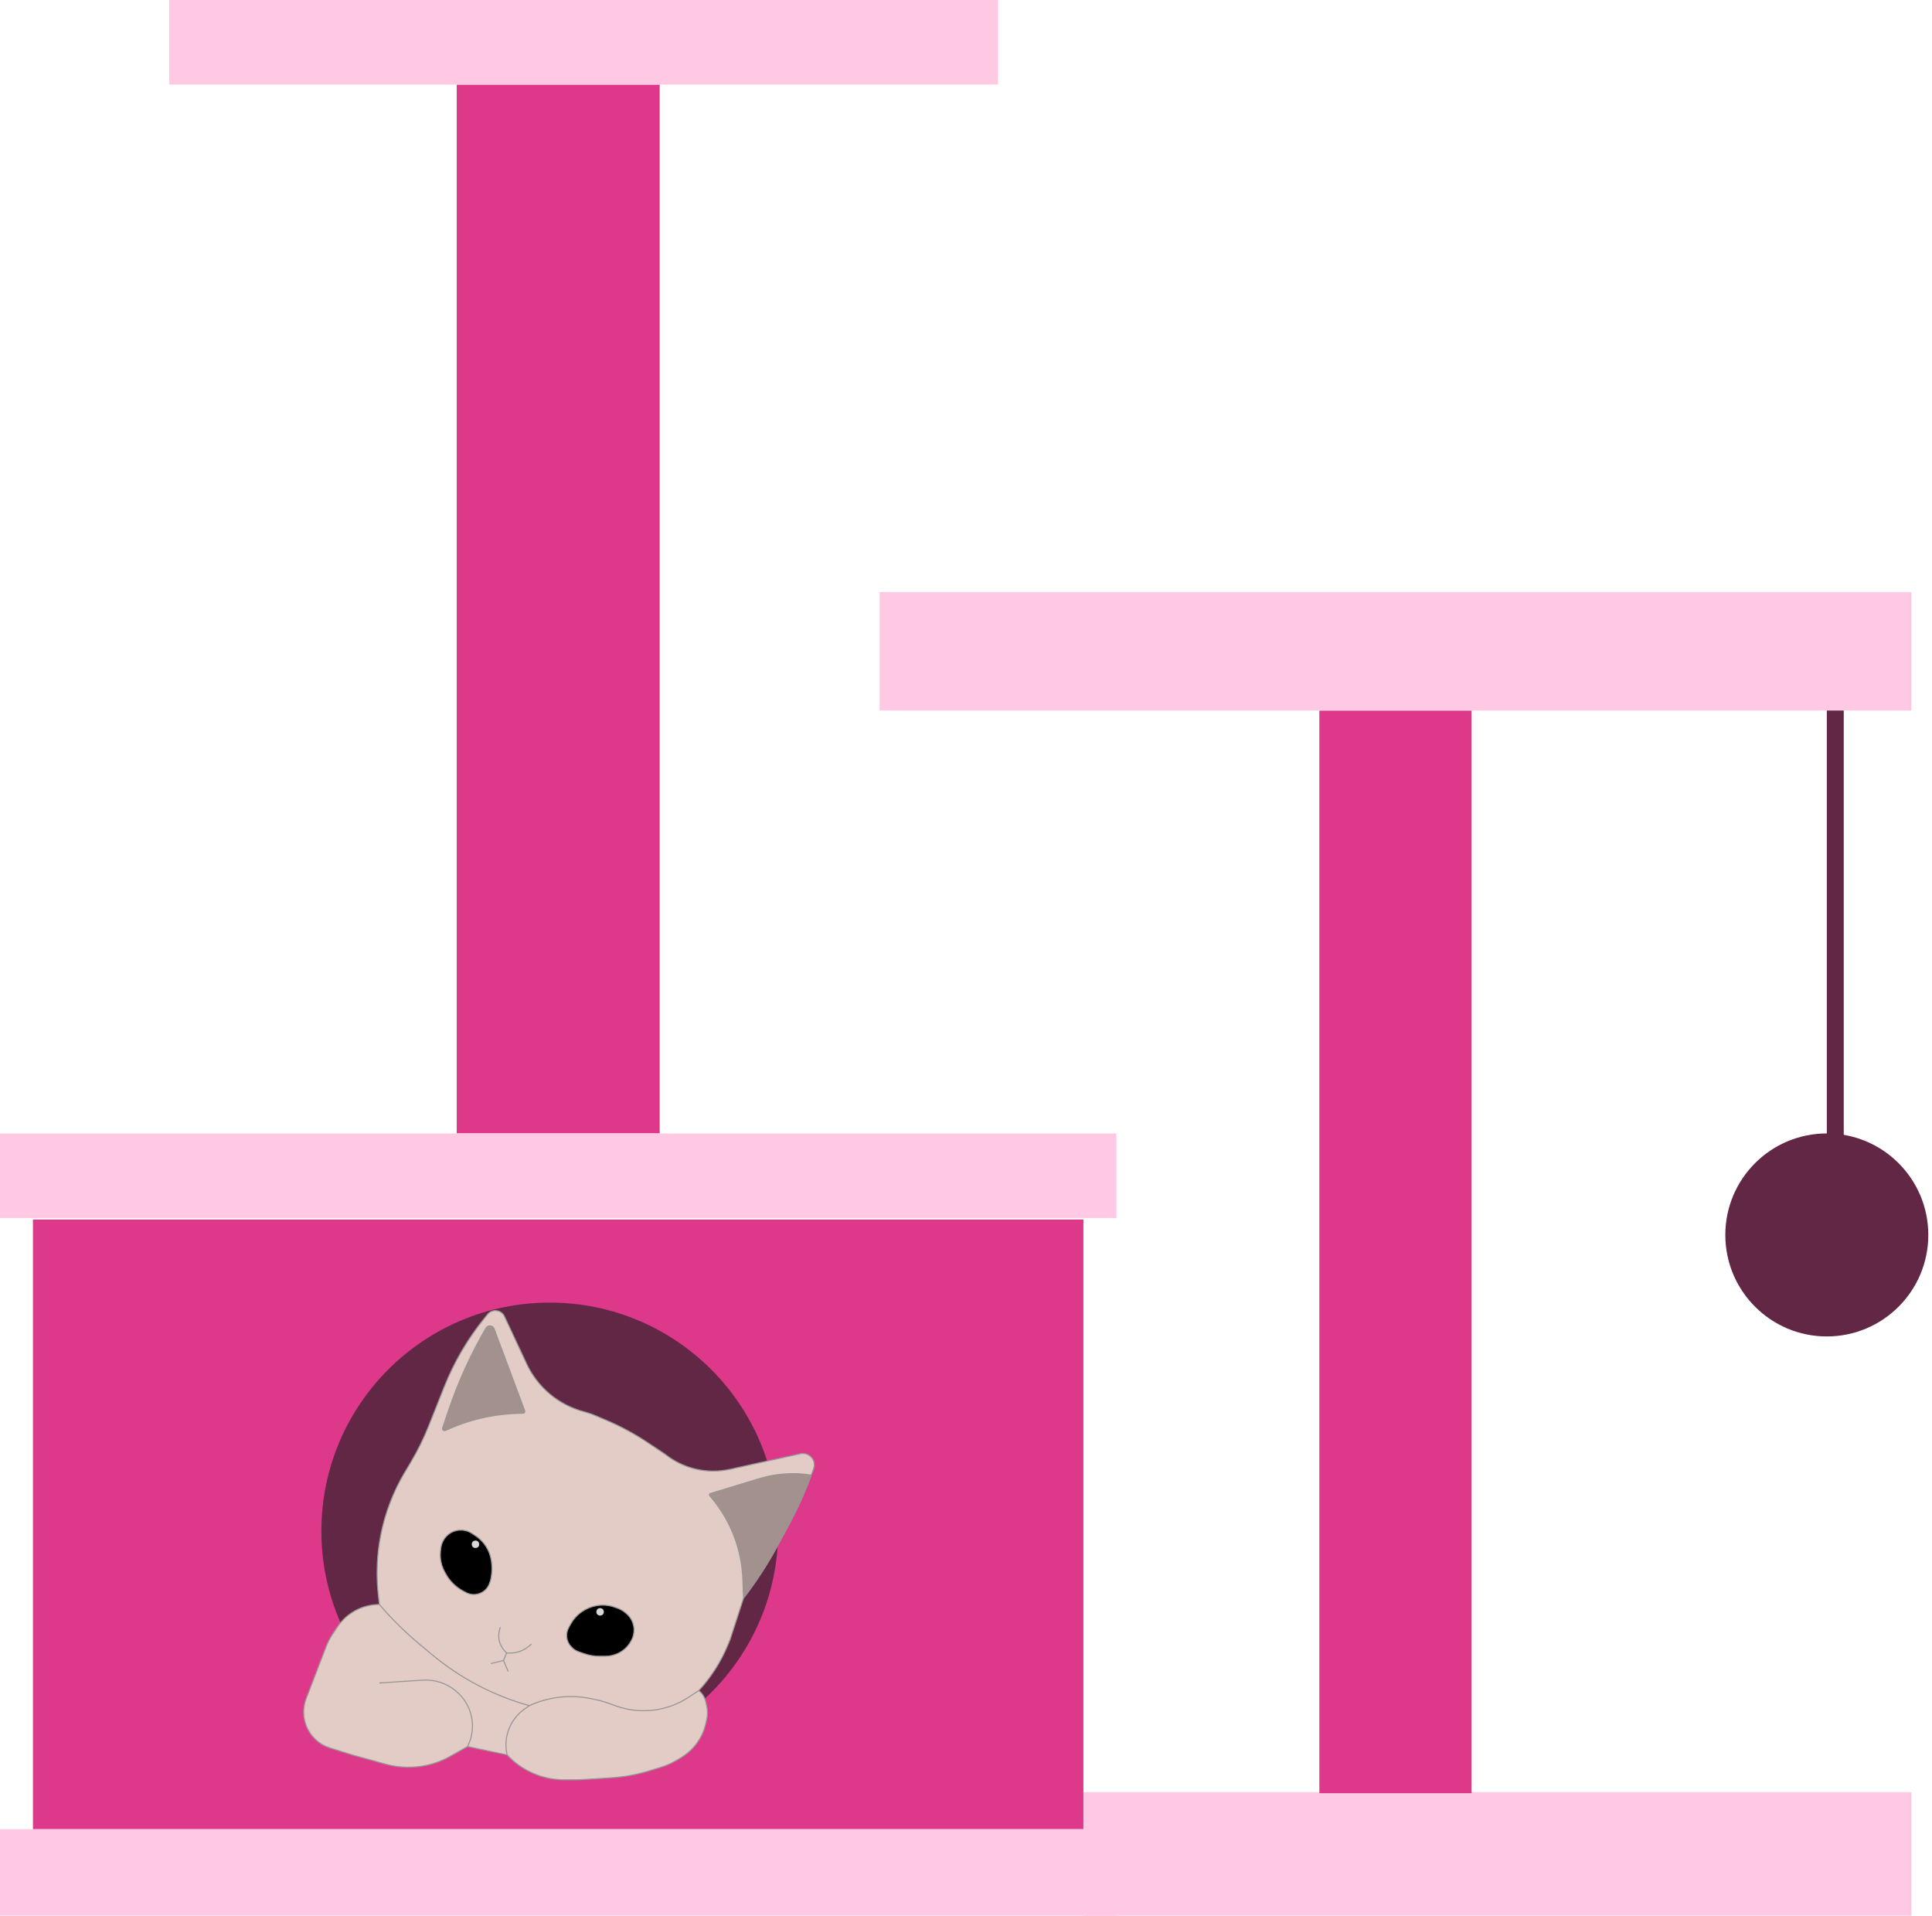 <svg width="469" height="465" viewBox="0 0 469 465" fill="none" xmlns="http://www.w3.org/2000/svg">
<rect x="263" y="435" width="201" height="30" fill="#FFC9E4"/>
<rect x="8" y="296" width="255" height="148" fill="#DD388A"/>
<rect x="110.867" y="20.529" width="49.274" height="254.583" fill="#DD388A"/>
<rect x="320.281" y="172.459" width="36.956" height="262.795" fill="#DD388A"/>
<rect y="444" width="271" height="21" fill="#FFC9E4"/>
<rect y="275.113" width="271.008" height="20.531" fill="#FFC9E4"/>
<rect x="41.059" width="201.203" height="20.531" fill="#FFC9E4"/>
<rect x="213.523" y="143.715" width="250.477" height="28.743" fill="#FFC9E4"/>
<circle cx="133.453" cy="371.609" r="55.433" fill="#612744"/>
<rect x="443.469" y="172.459" width="4.106" height="110.867" fill="#612744"/>
<circle cx="443.465" cy="299.75" r="24.637" fill="#612744"/>
<path d="M113.926 386.872C115.99 387.453 118.15 386.32 118.845 384.291L119.009 383.815C119.098 383.553 119.164 383.283 119.205 383.009L119.301 382.37C119.452 381.366 119.464 380.347 119.338 379.34L119.298 379.018C119.196 378.197 118.978 377.396 118.653 376.636C117.97 375.042 116.832 373.685 115.383 372.734L114.525 372.171C113.855 371.731 113.085 371.465 112.286 371.396C110.313 371.227 108.436 372.279 107.551 374.05L107.5 374.151C107.232 374.687 107.063 375.267 107 375.863L106.93 376.529C106.869 377.106 106.868 377.687 106.925 378.264C107.037 379.384 107.37 380.47 107.905 381.459L108.134 381.883C109.128 383.722 110.642 385.227 112.487 386.211L113.117 386.547C113.374 386.684 113.645 386.793 113.926 386.872Z" fill="black"/>
<path d="M107.451 346.601C107.314 347.008 107.725 347.383 108.117 347.211L109.039 346.806C114.688 344.326 120.791 343.045 126.961 343.045C127.272 343.045 127.488 342.735 127.379 342.444L119.953 322.529C119.63 321.661 118.444 321.56 117.978 322.36C114.236 328.785 111.157 335.573 108.788 342.621L107.451 346.601Z" fill="#A2918D"/>
<path d="M180.507 387.907C183.601 383.898 186.364 379.644 188.771 375.188L191.46 370.21C193.577 366.29 195.411 362.224 196.947 358.042C192.73 357.367 188.414 357.661 184.327 358.901L172.437 362.509C172.21 362.578 172.129 362.859 172.285 363.038C177.212 368.679 180.053 375.84 180.335 383.325L180.507 387.907Z" fill="#A2918D"/>
<path d="M138.644 399.679C137.423 398.405 137.206 396.47 138.114 394.957L138.505 394.245C139.175 393.027 140.134 391.971 141.277 391.179C142.308 390.465 143.495 389.97 144.729 389.746C146.272 389.465 147.863 389.602 149.336 390.142L149.996 390.384C150.615 390.611 151.192 390.941 151.701 391.359L152.012 391.614C153.548 392.876 154.234 394.901 153.783 396.837C153.677 397.291 153.511 397.728 153.289 398.138L153.181 398.337C152.391 399.795 151.104 400.92 149.554 401.508L149.467 401.541C148.656 401.849 147.795 402.007 146.927 402.007H145.395C144.223 402.007 143.06 401.812 141.952 401.431L140.494 400.93C139.857 400.711 139.28 400.343 138.814 399.856L138.644 399.679Z" fill="black"/>
<path fill-rule="evenodd" clip-rule="evenodd" d="M92.407 372.711C91.474 377.515 91.287 382.434 91.849 387.295L92.098 389.445C94.999 392.857 98.183 396.017 101.617 398.891L104.791 401.546C111.716 407.341 119.8 411.587 128.5 414L128.596 413.956C130.321 413.171 132.133 412.592 133.994 412.233C136.97 411.659 140.028 411.654 143.006 412.218L143.854 412.379C145.238 412.642 146.598 413.013 147.924 413.489L149.543 414.071C152.56 415.155 155.795 415.491 158.97 415.05C161.864 414.648 164.633 413.611 167.079 412.014L169.645 410.338C172.613 407.116 174.989 403.396 176.663 399.349L177.208 398.033L180.507 387.907L180.335 383.325C180.053 375.84 177.212 368.679 172.285 363.038C172.129 362.859 172.21 362.578 172.437 362.509L184.327 358.901C188.414 357.661 192.73 357.367 196.947 358.042L197.505 356.523C198.261 354.464 196.443 352.382 194.301 352.855L177.211 356.629C171.695 357.847 165.923 356.514 161.5 353L157.188 350.126C154.069 348.046 150.765 346.259 147.318 344.787L144.669 343.655C143.718 343.249 142.739 342.913 141.739 342.648C135.624 341.032 130.54 336.786 127.858 331.057L122.455 319.514C121.694 317.889 119.496 317.62 118.366 319.014L117.597 319.962C113.525 324.982 110.238 330.591 107.848 336.598L104.085 346.059C102.846 349.172 101.361 352.181 99.643 355.056L98.29 357.32C95.452 362.07 93.461 367.278 92.407 372.711ZM126.961 343.045C120.791 343.045 114.688 344.326 109.039 346.806L108.117 347.211C107.725 347.383 107.314 347.008 107.451 346.601L108.788 342.621C111.157 335.573 114.236 328.785 117.978 322.36C118.444 321.56 119.63 321.661 119.953 322.529L127.379 342.444C127.488 342.735 127.272 343.045 126.961 343.045ZM119.205 383.009C119.164 383.283 119.098 383.553 119.009 383.815L118.845 384.291C118.15 386.32 115.99 387.453 113.926 386.872C113.645 386.793 113.374 386.684 113.117 386.547L112.487 386.211C110.642 385.227 109.128 383.722 108.134 381.883L107.905 381.459C107.37 380.47 107.037 379.384 106.925 378.264C106.868 377.687 106.869 377.106 106.93 376.529L107 375.863C107.063 375.267 107.232 374.687 107.5 374.151L107.551 374.05C108.436 372.279 110.313 371.227 112.286 371.396C113.085 371.465 113.855 371.731 114.525 372.171L115.383 372.734C116.832 373.685 117.97 375.042 118.653 376.636C118.978 377.396 119.196 378.197 119.298 379.018L119.338 379.34C119.464 380.347 119.452 381.366 119.301 382.37L119.205 383.009ZM138.114 394.957C137.206 396.47 137.423 398.405 138.644 399.679L138.814 399.856C139.28 400.343 139.857 400.711 140.494 400.93L141.952 401.431C143.06 401.812 144.223 402.007 145.395 402.007H146.927C147.795 402.007 148.656 401.849 149.467 401.541L149.554 401.508C151.104 400.92 152.391 399.795 153.181 398.337L153.289 398.138C153.511 397.728 153.677 397.291 153.783 396.837C154.234 394.901 153.548 392.876 152.012 391.614L151.701 391.359C151.192 390.941 150.615 390.611 149.996 390.384L149.336 390.142C147.863 389.602 146.272 389.465 144.729 389.746C143.495 389.97 142.308 390.465 141.277 391.179C140.134 391.971 139.175 393.027 138.505 394.245L138.114 394.957Z" fill="#E4CCC6"/>
<path d="M92.098 389.445C88.012 389.445 84.195 391.48 81.917 394.872L80.801 396.533C80.132 397.53 79.576 398.599 79.145 399.721L74.318 412.289C73.472 414.492 73.511 416.936 74.427 419.11C75.473 421.594 77.562 423.489 80.135 424.289L85.561 425.976L93.61 428.202C96.251 428.932 99.009 429.133 101.728 428.794C104.425 428.456 107.03 427.593 109.395 426.253L113.504 423.925L123.117 425.976C122.11 421.761 123.766 417.358 127.301 414.851L128.5 414C119.8 411.587 111.716 407.341 104.791 401.546L101.617 398.891C98.183 396.017 94.999 392.857 92.098 389.445Z" fill="#E4CCC6"/>
<path d="M133.994 412.233C132.133 412.592 130.321 413.171 128.596 413.956L128.5 414L127.301 414.851C123.766 417.358 122.11 421.761 123.117 425.976C125.138 428.165 127.689 429.85 130.491 430.864C132.55 431.61 134.748 432 136.938 432H140.549L148.208 431.531C151.464 431.332 154.685 430.741 157.801 429.773L160.559 428.916C161.912 428.495 163.207 427.91 164.417 427.174L165.447 426.547C167.44 425.334 169.067 423.605 170.155 421.542L170.191 421.474C170.68 420.548 171.048 419.564 171.288 418.544L171.537 417.488C171.81 416.326 171.81 415.117 171.537 413.955L171.303 412.961C171.059 411.926 170.476 411.002 169.645 410.338L167.079 412.014C164.633 413.611 161.864 414.648 158.97 415.05C155.795 415.491 152.56 415.155 149.543 414.071L147.924 413.489C146.598 413.013 145.238 412.642 143.854 412.379L143.006 412.218C140.028 411.654 136.97 411.659 133.994 412.233Z" fill="#E4CCC6"/>
<path d="M92.098 389.445L91.849 387.295C91.287 382.434 91.474 377.515 92.407 372.711V372.711C93.461 367.278 95.452 362.07 98.29 357.32L99.643 355.056C101.361 352.181 102.846 349.172 104.085 346.059L107.848 336.598C110.238 330.591 113.525 324.982 117.597 319.962L118.366 319.014C119.496 317.62 121.694 317.889 122.455 319.514L127.858 331.057C130.54 336.786 135.624 341.032 141.739 342.648V342.648C142.739 342.913 143.718 343.249 144.669 343.655L147.318 344.787C150.765 346.259 154.069 348.046 157.188 350.126L161.5 353V353C165.923 356.514 171.695 357.847 177.211 356.629L194.301 352.855C196.443 352.382 198.261 354.464 197.505 356.523L196.947 358.042M92.098 389.445V389.445C94.999 392.857 98.183 396.017 101.617 398.891L104.791 401.546C111.716 407.341 119.8 411.587 128.5 414V414M92.098 389.445V389.445C88.012 389.445 84.195 391.48 81.917 394.872L80.801 396.533C80.132 397.53 79.576 398.599 79.145 399.721L74.318 412.289C73.472 414.492 73.511 416.936 74.427 419.11V419.11C75.473 421.594 77.562 423.489 80.135 424.289L85.561 425.976L93.61 428.202C96.251 428.932 99.009 429.133 101.728 428.794V428.794C104.425 428.456 107.03 427.593 109.395 426.253L113.504 423.925M128.5 414L128.596 413.956C130.321 413.171 132.133 412.592 133.994 412.233V412.233C136.97 411.659 140.028 411.654 143.006 412.218L143.854 412.379C145.238 412.642 146.598 413.013 147.924 413.489L149.543 414.071C152.56 415.155 155.795 415.491 158.97 415.05V415.05C161.864 414.648 164.633 413.611 167.079 412.014L169.645 410.338M128.5 414L127.301 414.851C123.766 417.358 122.11 421.761 123.117 425.976V425.976M169.645 410.338V410.338C172.613 407.116 174.989 403.396 176.663 399.349L177.208 398.033L180.507 387.907M169.645 410.338V410.338C170.476 411.002 171.059 411.926 171.303 412.961L171.537 413.955C171.81 415.117 171.81 416.326 171.537 417.488L171.288 418.544C171.048 419.564 170.68 420.548 170.191 421.474L170.155 421.542C169.067 423.605 167.44 425.334 165.447 426.547L164.417 427.174C163.207 427.91 161.912 428.495 160.559 428.916L157.801 429.773C154.685 430.741 151.464 431.332 148.208 431.531L140.549 432H136.938C134.748 432 132.55 431.61 130.491 430.864V430.864C127.689 429.85 125.138 428.165 123.117 425.976V425.976M180.507 387.907V387.907C183.601 383.898 186.364 379.644 188.771 375.188L191.46 370.21C193.577 366.29 195.411 362.224 196.947 358.042V358.042M180.507 387.907L180.335 383.325C180.053 375.84 177.212 368.679 172.285 363.038V363.038C172.129 362.859 172.21 362.578 172.437 362.509L184.327 358.901C188.414 357.661 192.73 357.367 196.947 358.042V358.042M113.504 423.925L113.663 423.584C114.721 421.316 114.973 418.755 114.376 416.324V416.324C113.81 414.019 112.512 411.96 110.677 410.455L110.571 410.369C108.338 408.537 105.491 407.623 102.609 407.812L92.098 408.5M113.504 423.925L123.117 425.976M119.144 403.801L122.22 403.032M122.22 403.032L123.373 405.724M122.22 403.032L122.989 401.238M122.989 401.238L122.485 400.691C121.809 399.959 121.352 399.053 121.166 398.074V398.074C121.016 397.288 121.045 396.478 121.251 395.704L121.451 394.957M122.989 401.238H123.873C124.895 401.238 125.903 401.012 126.828 400.577V400.577C127.343 400.335 127.826 400.03 128.267 399.669L129.013 399.059M138.114 394.957V394.957C137.206 396.47 137.423 398.405 138.644 399.679L138.814 399.856C139.28 400.343 139.857 400.711 140.494 400.93L141.952 401.431C143.06 401.812 144.223 402.007 145.395 402.007H146.927C147.795 402.007 148.656 401.849 149.467 401.541L149.554 401.508C151.104 400.92 152.391 399.795 153.181 398.337L153.289 398.138C153.511 397.728 153.677 397.291 153.783 396.837V396.837C154.234 394.901 153.548 392.876 152.012 391.614L151.701 391.359C151.192 390.941 150.615 390.611 149.996 390.384L149.336 390.142C147.863 389.602 146.272 389.465 144.729 389.746V389.746C143.495 389.97 142.308 390.465 141.277 391.179V391.179C140.134 391.971 139.175 393.027 138.505 394.245L138.114 394.957ZM119.301 382.37L119.205 383.009C119.164 383.283 119.098 383.553 119.009 383.815L118.845 384.291C118.15 386.32 115.99 387.453 113.926 386.872V386.872C113.645 386.793 113.374 386.684 113.117 386.547L112.487 386.211C110.642 385.227 109.128 383.722 108.134 381.883L107.905 381.459C107.37 380.47 107.037 379.384 106.925 378.264V378.264C106.868 377.687 106.869 377.106 106.93 376.529L107 375.863C107.063 375.267 107.232 374.687 107.5 374.151L107.551 374.05C108.436 372.279 110.313 371.227 112.286 371.396V371.396C113.085 371.465 113.855 371.731 114.525 372.171L115.383 372.734C116.832 373.685 117.97 375.042 118.653 376.636V376.636C118.978 377.396 119.196 378.197 119.298 379.018L119.338 379.34C119.464 380.347 119.452 381.366 119.301 382.37ZM108.117 347.211L109.039 346.806C114.688 344.326 120.791 343.045 126.961 343.045V343.045C127.272 343.045 127.488 342.735 127.379 342.444L119.953 322.529C119.63 321.661 118.444 321.56 117.978 322.36V322.36C114.236 328.785 111.157 335.573 108.788 342.621L107.451 346.601C107.314 347.008 107.725 347.383 108.117 347.211Z" stroke="#969696" stroke-width="0.256"/>
<g filter="url(#filter0_f_1098_254)">
<circle cx="145.678" cy="391.239" r="0.897" fill="#D9D9D9"/>
<circle cx="145.678" cy="391.239" r="0.888" stroke="#969696" stroke-width="0.018"/>
</g>
<g filter="url(#filter1_f_1098_254)">
<circle cx="115.425" cy="374.835" r="0.897" fill="#D9D9D9"/>
<circle cx="115.425" cy="374.835" r="0.888" stroke="#969696" stroke-width="0.018"/>
</g>
<defs>
<filter id="filter0_f_1098_254" x="144.499" y="390.06" width="2.357" height="2.359" filterUnits="userSpaceOnUse" color-interpolation-filters="sRGB">
<feFlood flood-opacity="0" result="BackgroundImageFix"/>
<feBlend mode="normal" in="SourceGraphic" in2="BackgroundImageFix" result="shape"/>
<feGaussianBlur stdDeviation="0.141" result="effect1_foregroundBlur_1098_254"/>
</filter>
<filter id="filter1_f_1098_254" x="114.245" y="373.656" width="2.357" height="2.359" filterUnits="userSpaceOnUse" color-interpolation-filters="sRGB">
<feFlood flood-opacity="0" result="BackgroundImageFix"/>
<feBlend mode="normal" in="SourceGraphic" in2="BackgroundImageFix" result="shape"/>
<feGaussianBlur stdDeviation="0.141" result="effect1_foregroundBlur_1098_254"/>
</filter>
</defs>
</svg>
